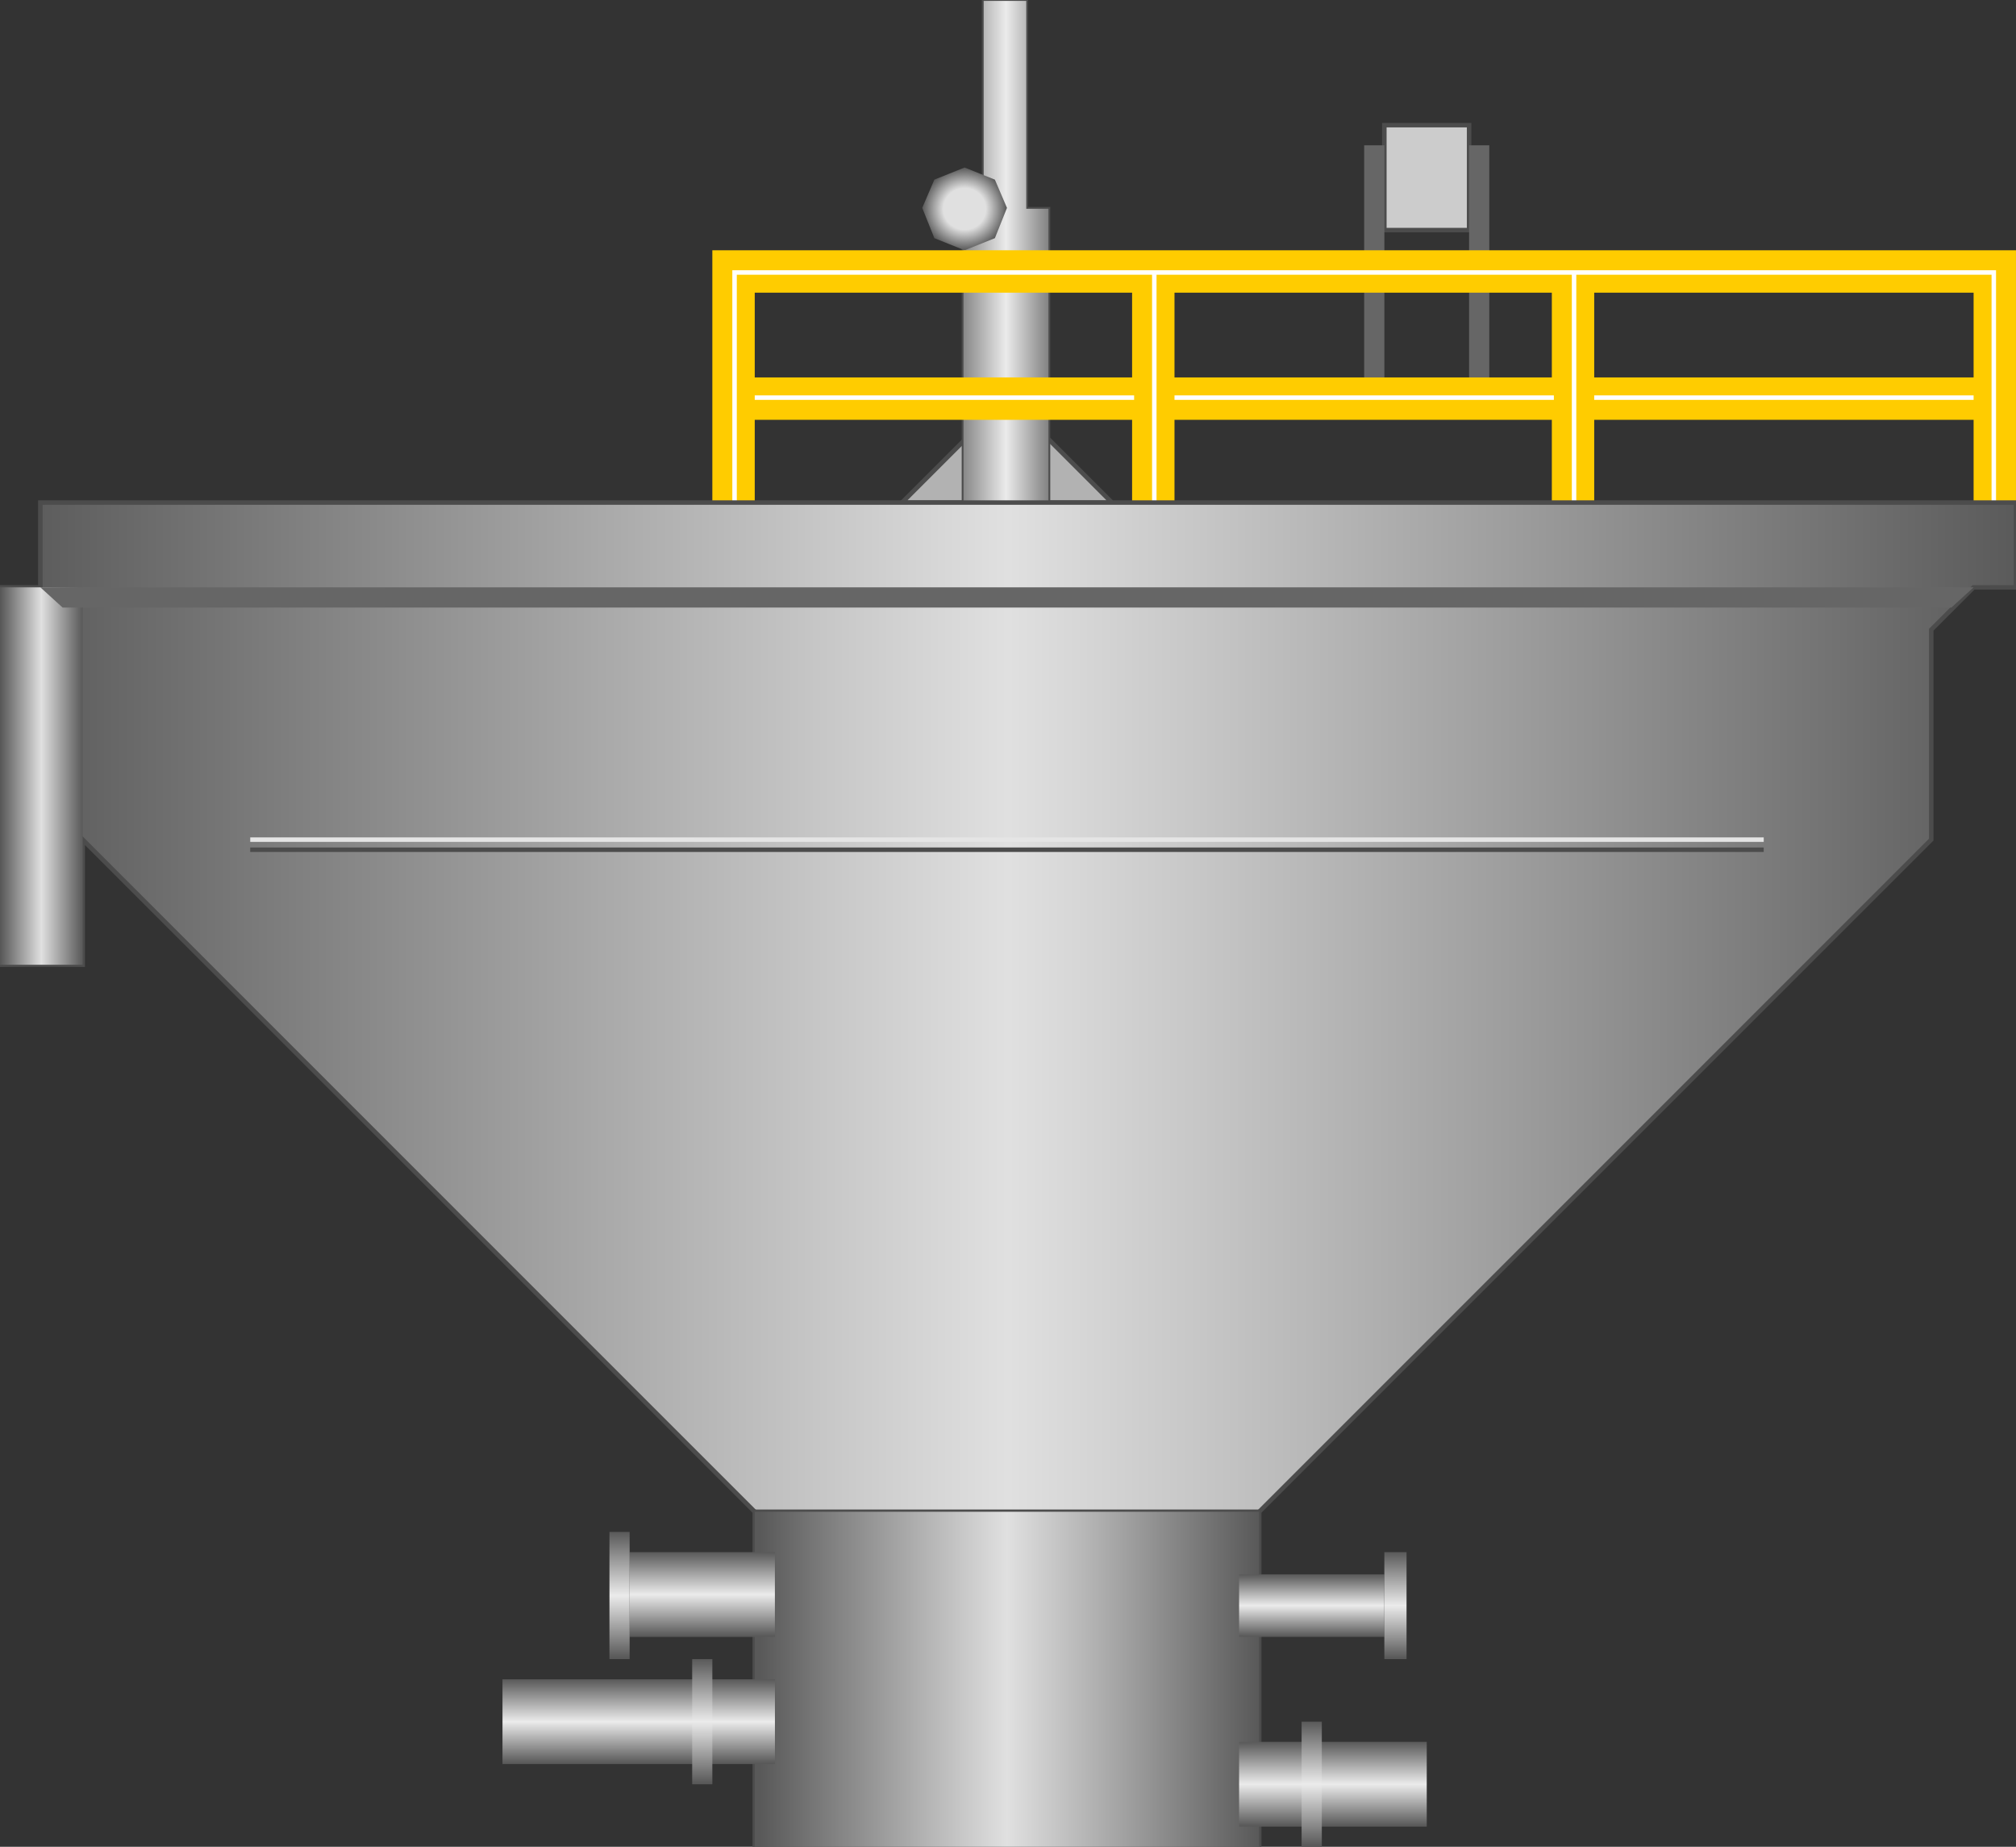 <svg version="1.1" xmlns="http://www.w3.org/2000/svg" xmlns:xlink="http://www.w3.org/1999/xlink" xmlns:atv="http://webmi.atvise.com/2007/svgext" height="103.039" enable-background="new 0 0 112.5 103.039" width="112.5" xml:space="preserve">
 <rect width="100%" height="100%" fill="#333333" stroke="none"/>
 <defs>
  <linearGradient gradientUnits="objectBoundingBox" id="SVGID_1_" x1="6.19579e-05" x2="1" y1="0.5" y2="0.5">
   <stop offset="0" stop-color="#868686"/>
   <stop offset="0.5" stop-color="#EBEBEB"/>
   <stop offset="1" stop-color="#808080"/>
  </linearGradient>
  <linearGradient gradientUnits="objectBoundingBox" id="SVGID_3_" x1="-2.08337e-07" x2="1" y1="0.5" y2="0.5">
   <stop offset="0.01" stop-color="#595959"/>
   <stop offset="0.5" stop-color="#E0E0E0"/>
   <stop offset="1" stop-color="#595959"/>
  </linearGradient>
  <linearGradient gradientUnits="objectBoundingBox" id="SVGID_4_" x1="-5.07635e-06" x2="1" y1="0.5" y2="0.5">
   <stop offset="0.01" stop-color="#595959"/>
   <stop offset="0.5" stop-color="#E0E0E0"/>
   <stop offset="1" stop-color="#595959"/>
  </linearGradient>
  <linearGradient gradientUnits="objectBoundingBox" id="SVGID_5_" x1="7.10429e-06" x2="1" y1="0.5" y2="0.5">
   <stop offset="0.01" stop-color="#595959"/>
   <stop offset="0.5" stop-color="#E0E0E0"/>
   <stop offset="1" stop-color="#595959"/>
  </linearGradient>
  <linearGradient gradientUnits="objectBoundingBox" id="SVGID_6_" x1="0.5" x2="0.5" y1="1" y2="-8.45666e-05">
   <stop offset="0.01" stop-color="#595959"/>
   <stop offset="0.5" stop-color="#EBEBEB"/>
   <stop offset="1" stop-color="#595959"/>
  </linearGradient>
  <linearGradient gradientUnits="objectBoundingBox" id="SVGID_7_" x1="0.5" x2="0.5" y1="1" y2="-5.72902e-05">
   <stop offset="0.01" stop-color="#595959"/>
   <stop offset="0.5" stop-color="#EBEBEB"/>
   <stop offset="1" stop-color="#595959"/>
  </linearGradient>
  <linearGradient gradientUnits="objectBoundingBox" id="SVGID_8_" x1="0.5" x2="0.5" y1="1" y2="-2.86533e-05">
   <stop offset="0.01" stop-color="#595959"/>
   <stop offset="0.5" stop-color="#EBEBEB"/>
   <stop offset="1" stop-color="#595959"/>
  </linearGradient>
  <linearGradient gradientUnits="objectBoundingBox" id="SVGID_9_" x1="0.5" x2="0.5" y1="1" y2="0">
   <stop offset="0.01" stop-color="#595959"/>
   <stop offset="0.5" stop-color="#EBEBEB"/>
   <stop offset="1" stop-color="#595959"/>
  </linearGradient>
  <linearGradient gradientUnits="objectBoundingBox" id="SVGID_10_" x1="0.5" x2="0.5" y1="1" y2="-0">
   <stop offset="0.01" stop-color="#595959"/>
   <stop offset="0.5" stop-color="#EBEBEB"/>
   <stop offset="1" stop-color="#595959"/>
  </linearGradient>
  <linearGradient gradientUnits="objectBoundingBox" id="SVGID_11_" x1="0.5" x2="0.5" y1="1" y2="-8.59353e-05">
   <stop offset="0.01" stop-color="#595959"/>
   <stop offset="0.5" stop-color="#EBEBEB"/>
   <stop offset="1" stop-color="#595959"/>
  </linearGradient>
  <linearGradient gradientUnits="objectBoundingBox" id="SVGID_12_" x1="0.5" x2="0.5" y1="1" y2="-6.34249e-05">
   <stop offset="0.01" stop-color="#595959"/>
   <stop offset="0.5" stop-color="#EBEBEB"/>
   <stop offset="1" stop-color="#595959"/>
  </linearGradient>
  <linearGradient gradientUnits="objectBoundingBox" id="SVGID_13_" x1="0.5" x2="0.5" y1="1" y2="9.8661e-05">
   <stop offset="0.01" stop-color="#595959"/>
   <stop offset="0.5" stop-color="#EBEBEB"/>
   <stop offset="1" stop-color="#595959"/>
  </linearGradient>
  <radialGradient cx="0.5" cy="0.5" fx="0.5" fy="0.5" gradientUnits="objectBoundingBox" id="SVGID_2_" r="0.5">
   <stop offset="0" stop-color="#E0E0E0"/>
   <stop offset="0.5" stop-color="#E0E0E0"/>
   <stop offset="1" stop-color="#595959"/>
  </radialGradient>
 </defs>
 <g atv:refpx="56.25" atv:refpy="51.52" id="Image_1">
  <g atv:refpx="56.193" atv:refpy="14.02" id="Group_Air_Getaway">
   <path atv:refpx="56.193" atv:refpy="26.294" d="M50.338,28.04L53.829,24.549L58.558,24.549L62.048,28.04Z" fill="#B2B2B2" id="id_0" stroke="#4C4C4C" stroke-width="0.25"/>
   <path atv:refpx="56.137" atv:refpy="14.02" d="M53.716,28.04L53.716,11.599L54.842,11.599L54.842,0L57.32,0L57.32,11.599L58.558,11.599L58.558,28.04Z" fill="url(#SVGID_1_)" id="id_1" stroke="#4C4C4C" stroke-width="0.1"/>
   <path atv:refpx="53.829" atv:refpy="11.655" d="M51.464,11.599L52.14,10.022L53.829,9.346L55.517,10.022L56.193,11.599L55.517,13.288L53.829,13.964L52.14,13.288Z" fill="url(#SVGID_2_)" id="id_2"/>
  </g>
  <g atv:refpx="79.617" atv:refpy="14.02" id="Group_Adjusters">
   <path atv:refpx="79.617" atv:refpy="9.91" d="M77.252,6.982L81.981,6.982L81.981,12.838L77.252,12.838Z" fill="#CCCCCC" id="id_3" stroke="#4C4C4C" stroke-width="0.25"/>
   <path atv:refpx="82.544" atv:refpy="14.583" d="M81.981,8.108L83.107,8.108L83.107,21.058L81.981,21.058Z" fill="#666666" id="id_4"/>
   <path atv:refpx="76.689" atv:refpy="14.583" d="M76.126,8.108L77.252,8.108L77.252,21.058L76.126,21.058Z" fill="#666666" id="id_5"/>
  </g>
  <g atv:refpx="76.125" atv:refpy="21.064" id="Group_Yellow_Rail">
   <path atv:refpx="76.126" atv:refpy="22.241" d="M40.991,21.058L111.261,21.058L111.261,23.423L40.991,23.423Z" fill="#FFCC00" id="id_6"/>
   <path atv:refpx="76.125" atv:refpy="21.002" d="M112.499,28.04L110.134,28.04L110.134,16.329L88.963,16.329L88.963,28.04L86.598,28.04L86.598,16.329L65.541,16.329L65.541,28.04L63.175,28.04L63.175,16.329L42.117,16.329L42.117,28.04L39.751,28.04L39.751,13.964L112.499,13.964Z" fill="#FFCC00" id="id_7"/>
   <path atv:refpx="76.126" atv:refpy="21.621" d="M40.991,28.04L40.991,15.203L111.261,15.203L111.261,28.04" fill="none" id="id_8" stroke="#FFFFFF" stroke-width="0.25"/>
   <path atv:refpx="64.914" atv:refpy="21.621" d="M64.414,15.203L64.414,28.04" fill="none" id="id_9" stroke="#FFFFFF" stroke-width="0.25"/>
   <path atv:refpx="88.338" atv:refpy="21.621" d="M87.838,15.203L87.838,28.04" fill="none" id="id_10" stroke="#FFFFFF" stroke-width="0.25"/>
   <path atv:refpx="52.703" atv:refpy="22.685" d="M42.117,22.185L63.288,22.185" fill="none" id="id_11" stroke="#FFFFFF" stroke-width="0.25"/>
   <path atv:refpx="76.126" atv:refpy="22.685" d="M65.541,22.185L86.711,22.185" fill="none" id="id_12" stroke="#FFFFFF" stroke-width="0.25"/>
   <path atv:refpx="99.549" atv:refpy="22.685" d="M88.963,22.185L110.134,22.185" fill="none" id="id_13" stroke="#FFFFFF" stroke-width="0.25"/>
  </g>
  <g atv:refpx="56.25" atv:refpy="65.54" id="Group_Cutaway">
   <path atv:refpx="56.25" atv:refpy="65.54" d="M0.001,32.77L2.252,32.77L2.252,28.04L112.499,28.04L112.499,32.77L110.134,32.77L107.77,35.135L107.77,46.846L70.27,84.346L70.27,103.039L42.117,103.039L42.117,84.346L4.616,46.846L4.616,53.828L0.001,53.828Z" fill="url(#SVGID_3_)" id="id_14" stroke="#4C4C4C" stroke-width="0.25"/>
   <path atv:refpx="56.194" atv:refpy="84.846" d="M42.117,84.346L70.27,84.346" fill="none" id="id_15" stroke="#4C4C4C" stroke-width="0.25"/>
   <path atv:refpx="56.193" atv:refpy="47.909" d="M13.964,47.409L98.422,47.409" fill="none" id="id_16" stroke="#4C4C4C" stroke-width="0.25"/>
   <path atv:refpx="56.193" atv:refpy="47.346" d="M13.964,46.846L98.422,46.846" fill="none" id="id_17" stroke="#E5E5E5" stroke-width="0.25"/>
   <rect atv:refpx="2.309" atv:refpy="43.299" fill="url(#SVGID_4_)" height="21.058" id="id_18" width="4.617" x="0.001" y="32.77"/>
   <rect atv:refpx="56.193" atv:refpy="93.693" fill="url(#SVGID_5_)" height="18.693" id="id_19" width="28.152" x="42.117" y="84.346"/>
   <path atv:refpx="56.194" atv:refpy="33.333" d="M2.253,32.77L110.135,32.77L108.896,33.896L3.492,33.896Z" fill="#666666" id="id_20"/>
  </g>
  <g atv:refpx="74.381" atv:refpy="99.548" id="Group_Pipe4">
   <path atv:refpx="74.381" atv:refpy="99.549" d="M69.145,101.914L69.145,97.184L79.618,97.184L79.618,101.914Z" fill="url(#SVGID_6_)" id="id_21"/>
   <path atv:refpx="73.198" atv:refpy="99.548" d="M72.635,103.039L72.635,96.057L73.762,96.057L73.762,103.039Z" fill="url(#SVGID_7_)" id="id_22"/>
  </g>
  <g atv:refpx="73.817" atv:refpy="89.582" id="Group_Pipe3">
   <path atv:refpx="73.198" atv:refpy="89.583" d="M69.145,91.328L69.145,87.838L77.252,87.838L77.252,91.328Z" fill="url(#SVGID_8_)" id="id_23"/>
   <path atv:refpx="77.871" atv:refpy="89.582" d="M77.252,92.566L77.252,86.597L78.49,86.597L78.49,92.566Z" fill="url(#SVGID_9_)" id="id_24"/>
  </g>
  <g atv:refpx="35.642" atv:refpy="96.058" id="Group_Pipe2">
   <path atv:refpx="35.642" atv:refpy="96.058" d="M28.041,98.422L28.041,93.693L43.244,93.693L43.244,98.422Z" fill="url(#SVGID_10_)" id="id_25"/>
   <path atv:refpx="39.189" atv:refpy="96.058" d="M38.626,99.549L38.626,92.567L39.751,92.567L39.751,99.549Z" fill="url(#SVGID_11_)" id="id_26"/>
  </g>
  <g atv:refpx="38.626" atv:refpy="89.019" id="Group_Pipe1">
   <g atv:refpx="38.626" atv:refpy="89.019" id="id_29">
    <path atv:refpx="39.189" atv:refpy="88.963" d="M35.135,91.328L35.135,86.598L43.242,86.598L43.242,91.328Z" fill="url(#SVGID_12_)" id="id_27"/>
    <path atv:refpx="34.572" atv:refpy="89.019" d="M35.135,92.566L35.135,85.471L34.009,85.471L34.009,92.566Z" fill="url(#SVGID_13_)" id="id_28"/>
   </g>
  </g>
 </g>
</svg>
